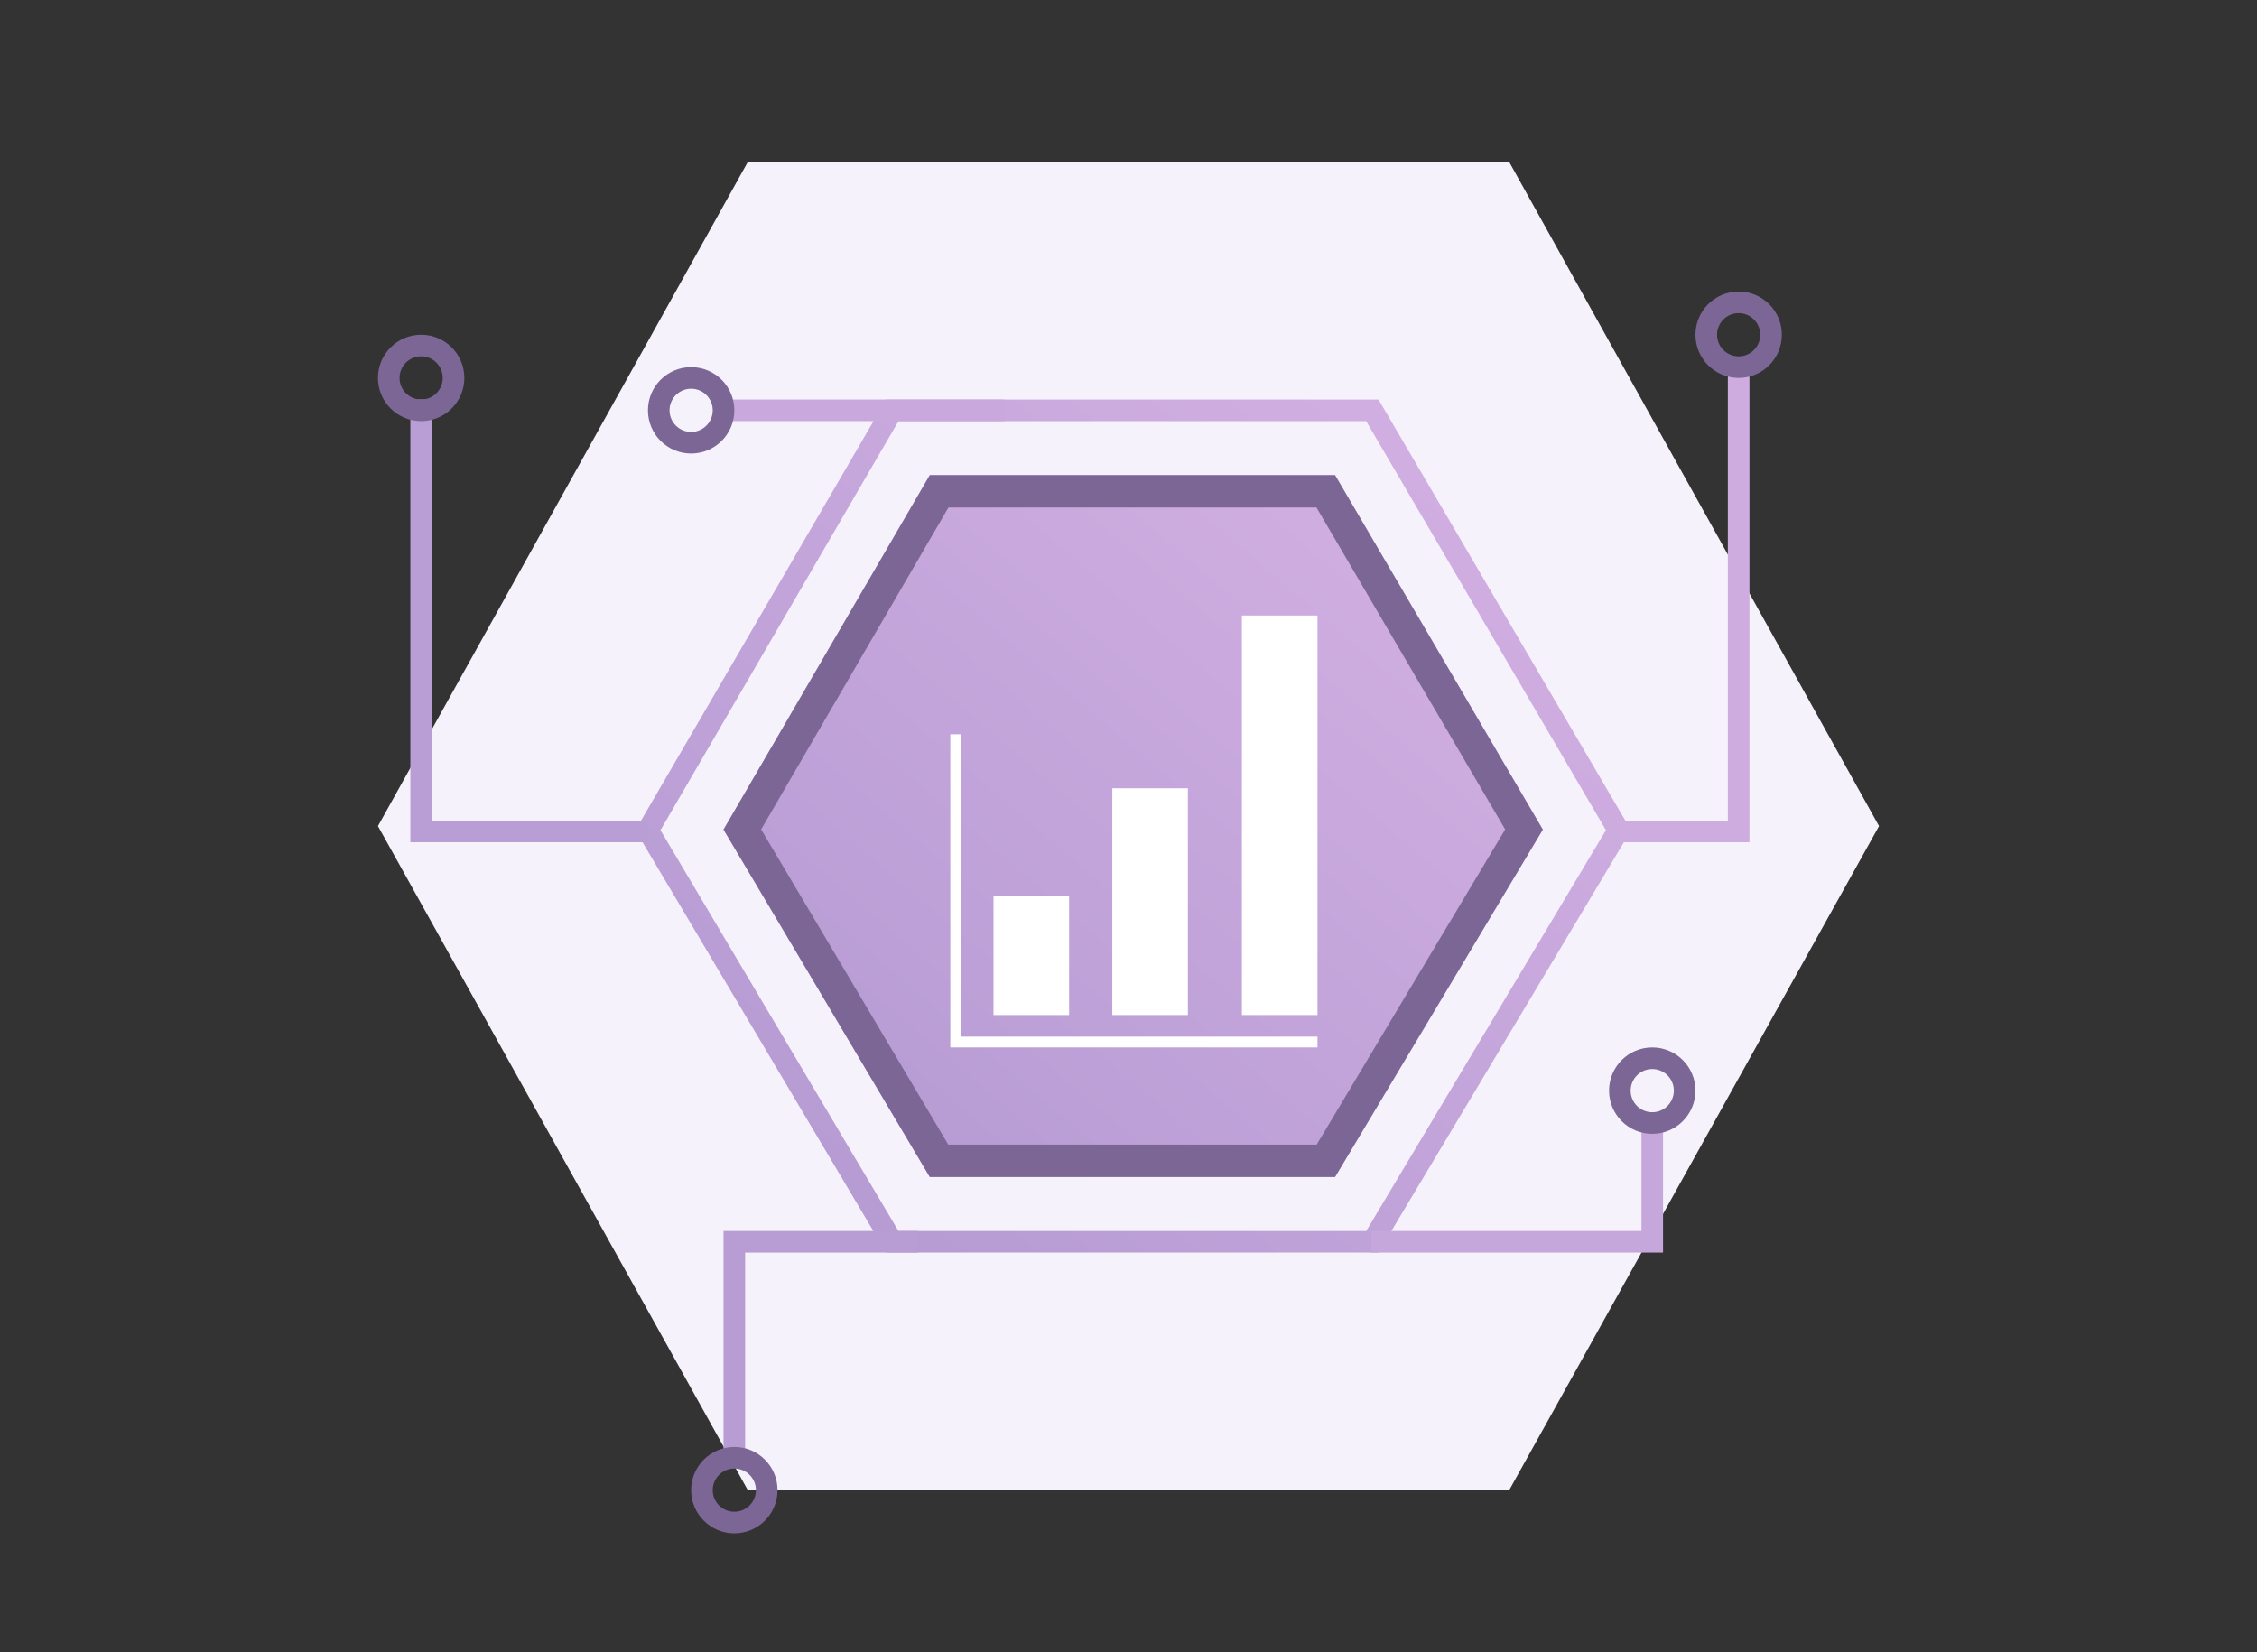 <?xml version="1.0" encoding="UTF-8"?>
<svg width="209px" height="153px" viewBox="0 0 209 153" version="1.1" xmlns="http://www.w3.org/2000/svg" xmlns:xlink="http://www.w3.org/1999/xlink">
    <rect x="0" y="0" width="209" height="153" fill="#333333" stroke="none"/>
    <!-- Generator: Sketch 49.1 (51147) - http://www.bohemiancoding.com/sketch -->
    <title>Historical growth</title>
    <desc>Created with Sketch.</desc>
    <defs>
        <linearGradient x1="1.507%" y1="98.493%" x2="98.618%" y2="1.382%" id="linearGradient-1">
            <stop stop-color="#B299D1" offset="0%"></stop>
            <stop stop-color="#D5B1E4" offset="100%"></stop>
        </linearGradient>
        <polygon id="path-2" points="51.102 29 32 61.825 51.102 94 88.626 94 107.867 61.825 88.626 29"></polygon>
    </defs>
    <g id="Desctop" stroke="none" stroke-width="1" fill="none" fill-rule="evenodd">
        <g id="Benefits" transform="translate(-795, -640)">
            <g id="Icons" transform="translate(345, 640)">
                <g id="Historical-growth" transform="translate(450, 0)">
                    <g transform="translate(35, 15)">
                        <g id="Bg">
                            <polygon id="Page-1" fill="#F6F2FB" points="34.248 0 0 61.501 34.248 123 104.753 123 139 61.501 104.753 0"></polygon>
                            <polygon id="Path-3" stroke="url(#linearGradient-1)" stroke-width="2" points="47.628 23 25 61.885 47.628 100 92.08 100 114.873 61.885 92.08 23"></polygon>
                            <g id="Path-3">
                                <use fill="url(#linearGradient-1)" fill-rule="evenodd" xlink:href="#path-2"></use>
                                <path stroke="#7B6696" stroke-width="3" d="M51.964,30.5 L33.74,61.818 L51.956,92.5 L87.775,92.5 L106.124,61.818 L87.767,30.5 L51.964,30.5 Z"></path>
                            </g>
                        </g>
                        <g id="Center" transform="translate(53, 42)" fill="#FFFFFF">
                            <path d="M1,39 L34,39 L34,40 L-7.10542736e-15,40 L-7.10542736e-15,39 L3.55271368e-15,11 L1,11 L1,39 Z M4,26 L11,26 L11,37 L4,37 L4,26 Z M15,16 L22,16 L22,37 L15,37 L15,16 Z M27,3.55271368e-15 L34,3.55271368e-15 L34,37 L27,37 L27,3.55271368e-15 Z" id="Combined-Shape"></path>
                        </g>
                        <g id="Line" transform="translate(65, 69.5) scale(1, -1) rotate(-180) translate(-65, -69.5) translate(3, 19)">
                            <rect id="Rectangle-3" fill="#C8A8DD" transform="translate(82, 4) rotate(-270) translate(-82, -4) " x="81" y="-9" width="2" height="26"></rect>
                            <polygon id="Combined-Shape" fill="#CEACE0" points="2 42 12 42 12 44 0 44 0 0 2 0"></polygon>
                            <polygon id="Combined-Shape" fill="#C6A7DC" points="10 80 35 80 35 82 8 82 8 69 10 69"></polygon>
                            <polygon id="Combined-Shape" fill="#B79DD4" points="93 82 77 82 77 80 95 80 95 101 93 101"></polygon>
                            <polygon id="Combined-Shape" fill="#B99ED5" points="122 42 122 3 124 3 124 44 102.056 44 102.056 42"></polygon>
                        </g>
                        <g id="Circle" transform="translate(0, 12)">
                            <path d="M4,12 C1.791,12 0,10.209 0,8 C0,5.791 1.791,4 4,4 C6.209,4 8,5.791 8,8 C8,10.209 6.209,12 4,12 Z M4,10 C5.105,10 6,9.105 6,8 C6,6.895 5.105,6 4,6 C2.895,6 2,6.895 2,8 C2,9.105 2.895,10 4,10 Z" id="Oval" fill="#7B6696" fill-rule="nonzero"></path>
                            <circle id="Oval" stroke="#7B6696" stroke-width="2" cx="29" cy="11" r="3"></circle>
                            <path d="M33,115 C30.791,115 29,113.209 29,111 C29,108.791 30.791,107 33,107 C35.209,107 37,108.791 37,111 C37,113.209 35.209,115 33,115 Z M33,113 C34.105,113 35,112.105 35,111 C35,109.895 34.105,109 33,109 C31.895,109 31,109.895 31,111 C31,112.105 31.895,113 33,113 Z" id="Oval" fill="#7B6696" fill-rule="nonzero"></path>
                            <path d="M126,8 C123.791,8 122,6.209 122,4 C122,1.791 123.791,0 126,0 C128.209,0 130,1.791 130,4 C130,6.209 128.209,8 126,8 Z M126,6 C127.105,6 128,5.105 128,4 C128,2.895 127.105,2 126,2 C124.895,2 124,2.895 124,4 C124,5.105 124.895,6 126,6 Z" id="Oval" fill="#7B6696" fill-rule="nonzero"></path>
                            <path d="M118,78 C115.791,78 114,76.209 114,74 C114,71.791 115.791,70 118,70 C120.209,70 122,71.791 122,74 C122,76.209 120.209,78 118,78 Z M118,76 C119.105,76 120,75.105 120,74 C120,72.895 119.105,72 118,72 C116.895,72 116,72.895 116,74 C116,75.105 116.895,76 118,76 Z" id="Oval" fill="#7B6696" fill-rule="nonzero"></path>
                        </g>
                    </g>
                </g>
            </g>
        </g>
    </g>
</svg>